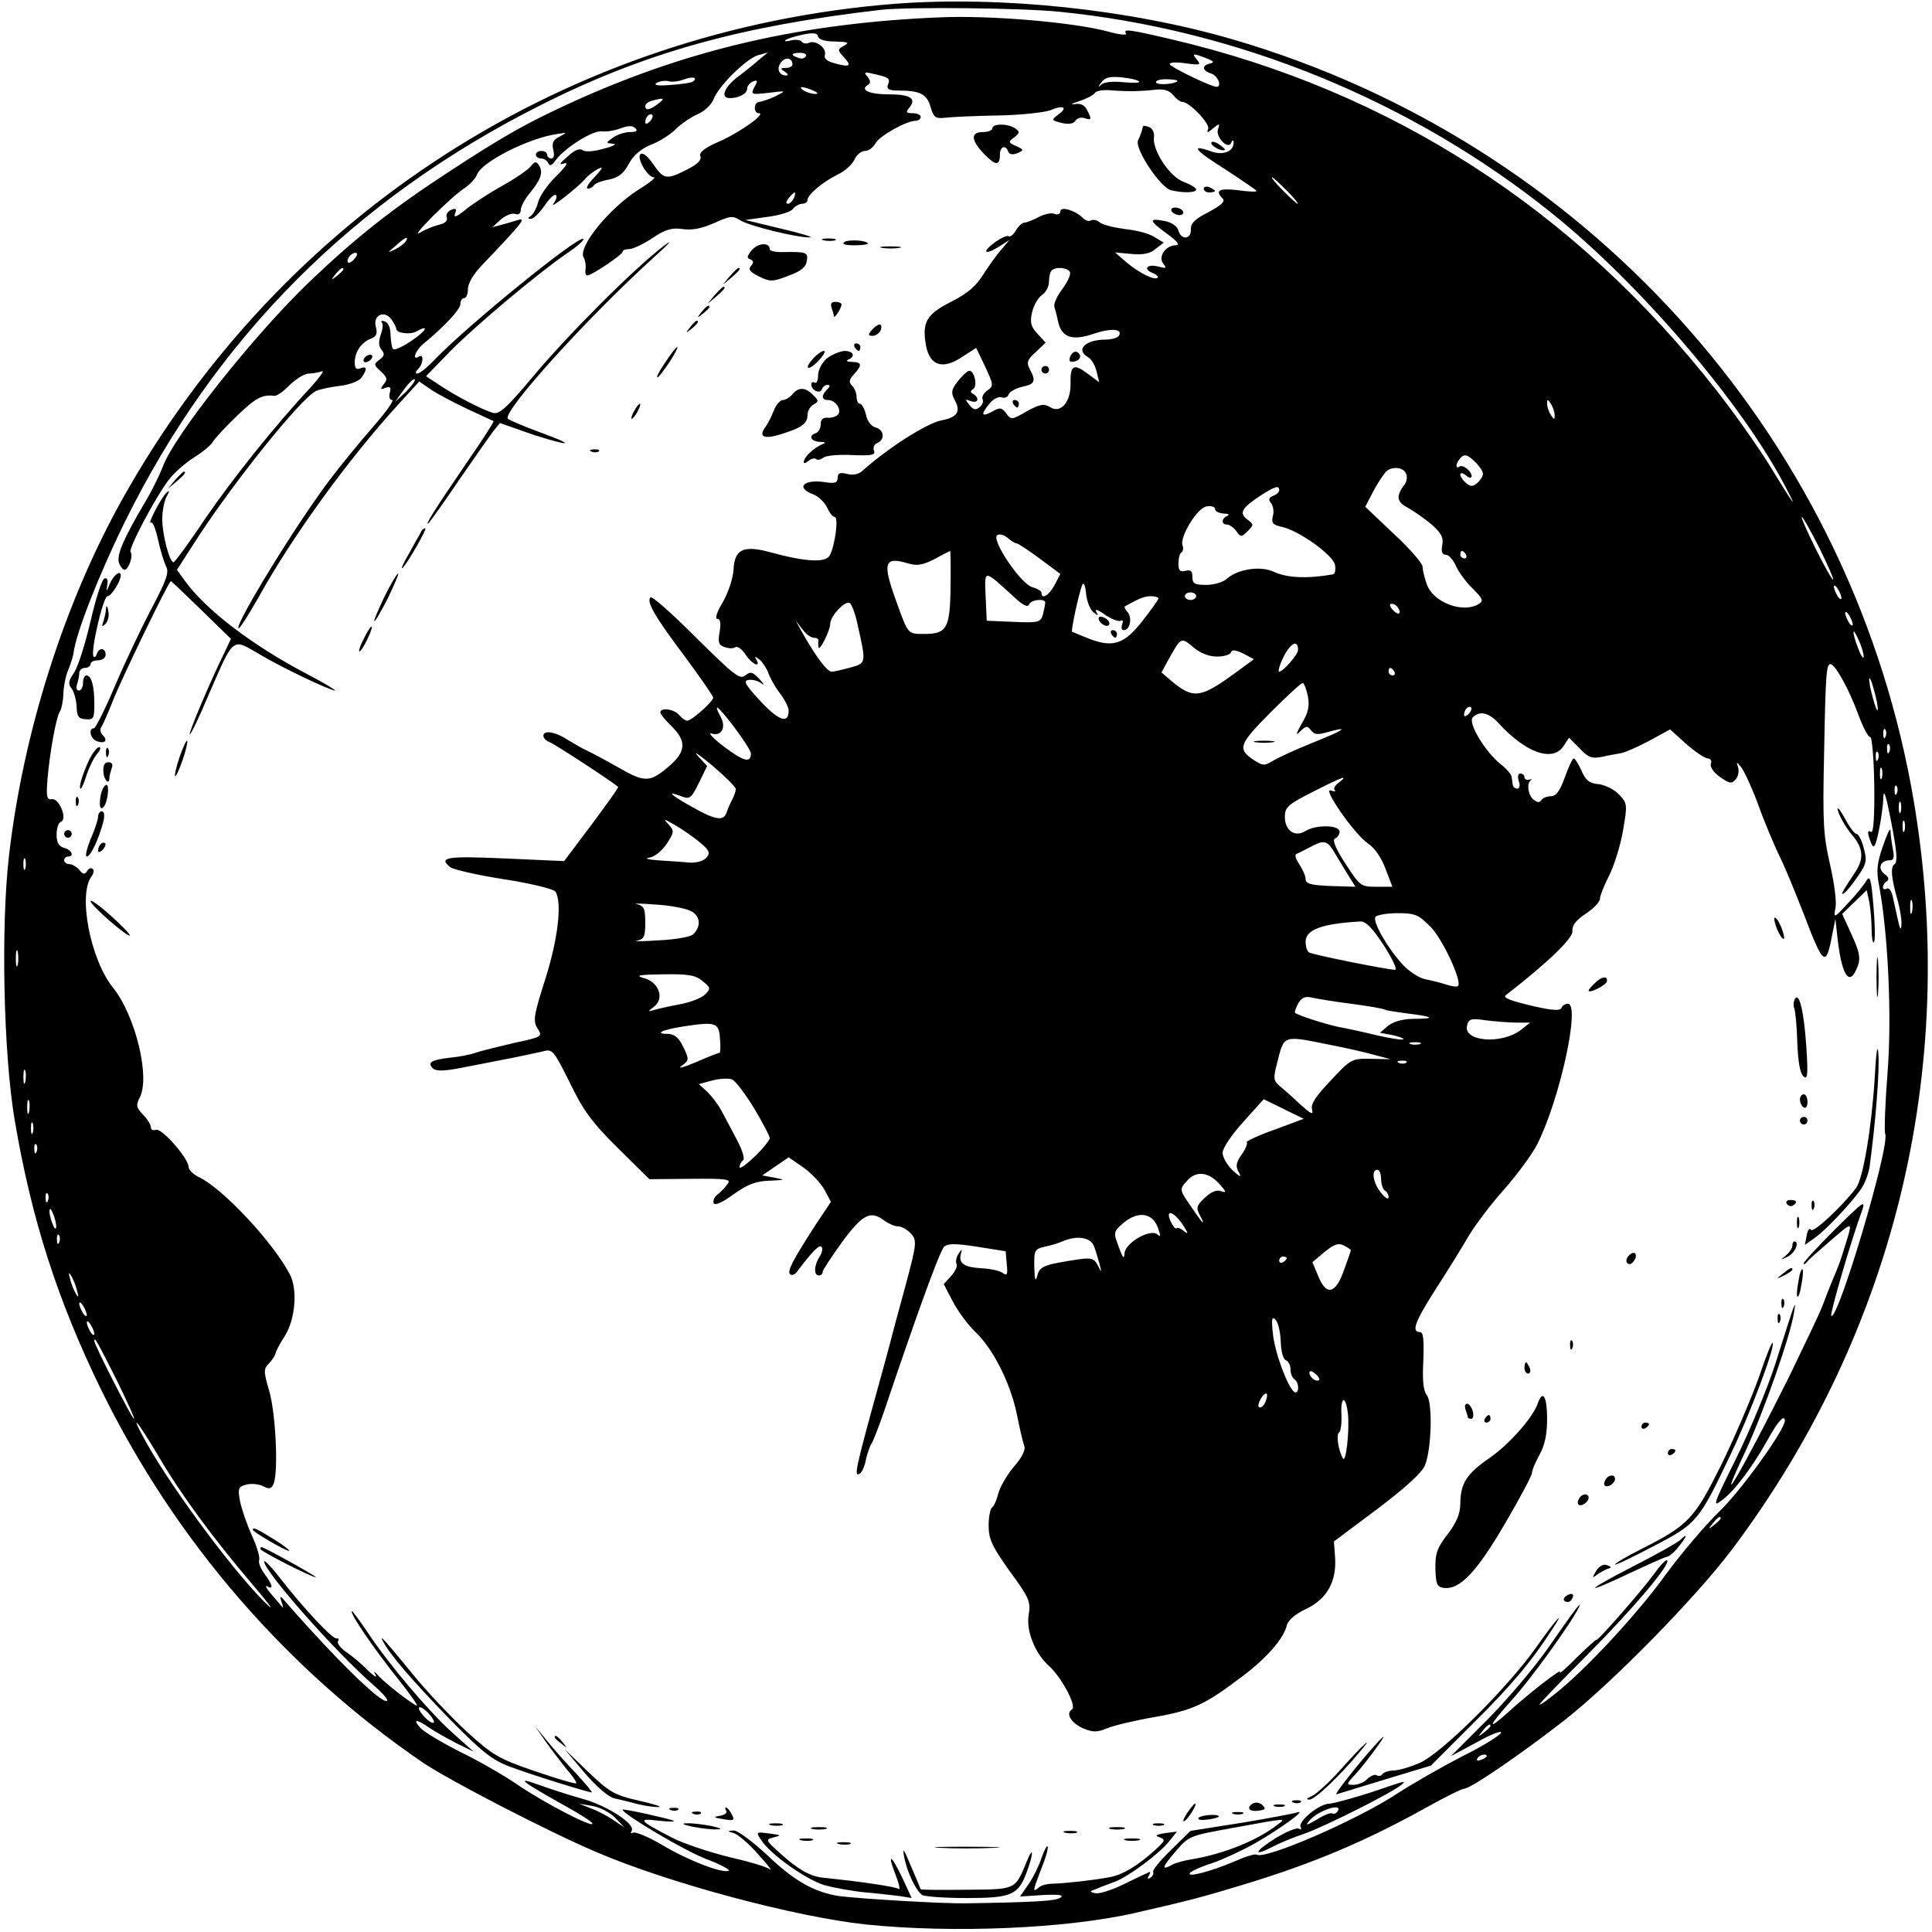 <?xml version="1.0" standalone="no"?>
<!DOCTYPE svg PUBLIC "-//W3C//DTD SVG 20010904//EN"
 "http://www.w3.org/TR/2001/REC-SVG-20010904/DTD/svg10.dtd">
<svg version="1.0" xmlns="http://www.w3.org/2000/svg"
 width="512pt" height="512pt" viewBox="0 0 512 512"
 preserveAspectRatio="xMidYMid meet">
<g transform="translate(0,512) scale(0.1,-0.1)"
fill="#000000" stroke="none">
<path d="M2372 5110 c-865 -68 -1625 -555 -2049 -1315 -153 -275 -261 -614
-299 -941 -22 -189 -15 -526 15 -703 45 -265 114 -478 230 -716 196 -399 491
-740 853 -987 72 -48 331 -182 458 -236 193 -83 528 -172 714 -192 233 -24
534 -11 716 31 144 33 171 40 290 76 183 56 318 113 482 204 48 27 93 49 99
49 16 0 151 92 266 182 127 100 345 322 444 453 438 584 606 1301 474 2020
-174 942 -870 1709 -1796 1980 -277 81 -617 116 -897 95z m434 -21 c474 -47
938 -237 1309 -536 231 -186 499 -499 614 -718 38 -72 29 -60 -44 59 -31 49
-91 134 -135 190 -375 480 -864 795 -1442 931 -119 28 -132 29 -124 16 4 -5
-18 -3 -46 5 -92 25 -314 44 -448 38 -359 -15 -656 -82 -961 -219 -128 -58
-186 -90 -339 -190 -150 -98 -244 -172 -367 -289 -147 -140 -364 -413 -392
-494 -8 -20 -28 -62 -46 -92 -57 -96 -76 -140 -70 -161 4 -10 10 -19 15 -19
11 0 24 39 16 47 -7 7 65 144 101 191 13 18 43 44 66 59 23 14 46 33 51 42 5
9 34 40 64 69 50 48 67 57 99 53 6 -1 25 12 41 29 17 16 39 30 50 30 11 0 27
3 35 6 8 3 -6 -16 -30 -43 -93 -99 -207 -242 -281 -350 -41 -62 -79 -113 -82
-113 -11 0 -30 74 -30 114 0 21 5 47 11 59 9 16 9 19 0 11 -14 -13 -52 -86
-41 -79 5 3 13 -18 19 -46 6 -28 16 -59 21 -70 9 -15 1 -37 -38 -111 -27 -51
-71 -144 -97 -205 -26 -62 -52 -113 -56 -113 -16 0 -9 -28 7 -34 22 -8 31 1
16 16 -6 6 -8 16 -3 22 4 6 18 38 31 71 23 58 147 315 153 315 1 0 38 -35 81
-77 l78 -76 -17 -36 c-37 -75 -96 -214 -92 -217 2 -2 25 45 50 105 68 156 61
150 135 107 60 -36 187 -96 200 -96 4 0 -29 20 -73 43 -147 77 -270 171 -326
249 l-20 28 56 87 c99 151 269 363 311 386 9 5 37 11 62 14 27 3 51 12 59 21
17 23 16 33 -2 26 -11 -5 -15 1 -15 17 1 28 18 52 44 62 13 5 17 13 12 31 -8
31 22 45 41 20 7 -10 13 -21 13 -25 0 -12 37 -17 54 -7 36 20 25 0 -15 -26
-22 -15 -44 -25 -47 -21 -4 3 -6 20 -7 37 0 19 -6 33 -15 36 -8 3 -12 1 -8 -3
4 -4 2 -18 -3 -32 -6 -18 -6 -30 2 -40 9 -11 8 -16 -5 -26 -16 -12 -16 -14 3
-31 17 -16 19 -22 8 -34 -10 -13 -9 -15 4 -10 13 5 16 2 12 -13 -3 -11 0 -19
6 -19 7 0 -17 -33 -51 -72 -35 -40 -84 -100 -109 -133 -88 -114 -257 -390
-247 -400 2 -3 26 34 52 80 90 163 241 371 375 517 l52 57 32 -22 c18 -12 62
-35 98 -52 35 -16 65 -30 67 -31 2 -1 -30 -51 -71 -110 -83 -121 -116 -174
-100 -159 5 6 42 57 81 115 40 58 80 115 89 127 l18 22 65 -23 c36 -13 81 -26
100 -30 19 -3 -3 8 -50 25 -47 17 -89 35 -94 39 -17 17 212 270 389 430 39 35
50 48 25 29 -77 -58 -253 -234 -345 -344 -73 -87 -92 -104 -109 -99 -30 9 -95
43 -139 72 l-38 25 63 65 c69 70 235 209 311 261 27 18 46 35 43 38 -11 11
-307 -229 -395 -321 -19 -20 -39 -36 -45 -36 -6 0 -5 5 2 12 14 14 16 42 2 33
-19 -12 -10 15 11 33 56 46 99 92 99 106 0 9 5 16 10 16 6 0 10 11 10 24 0 15
15 40 37 63 107 112 119 127 96 120 -13 -4 -33 -10 -45 -13 l-23 -6 23 21 c13
11 30 17 37 14 9 -3 15 1 15 10 0 9 10 28 23 44 30 36 37 56 26 74 -8 12 -11
12 -22 -1 -6 -9 -41 -33 -77 -53 -36 -20 -80 -49 -98 -64 -22 -18 -31 -21 -26
-9 5 12 2 15 -10 10 -10 -4 -15 -13 -12 -20 3 -9 -4 -16 -22 -20 -15 -4 -37
-13 -50 -21 -13 -8 3 12 35 44 32 32 70 66 85 75 14 10 29 26 32 35 11 33 136
97 213 108 26 4 27 4 6 -7 -17 -8 -21 -17 -17 -34 4 -15 2 -24 -5 -24 -6 0
-11 5 -11 10 0 6 -7 10 -15 10 -8 0 -15 -4 -15 -10 0 -5 6 -10 14 -10 8 0 16
-6 19 -12 3 -9 10 -7 20 8 25 33 98 79 122 76 11 -2 34 2 50 8 19 7 31 8 39 0
7 -7 2 -10 -15 -10 -14 0 -34 -7 -45 -15 -19 -14 -19 -14 1 -16 11 0 0 -7 -25
-13 -27 -8 -50 -9 -56 -4 -8 6 -22 0 -40 -17 -22 -19 -24 -23 -9 -18 13 4 5
-8 -21 -34 -23 -22 -44 -53 -48 -69 -4 -16 -13 -32 -19 -36 -9 -6 -9 -8 0 -8
7 0 23 16 36 35 13 19 27 32 30 28 4 -3 1 -13 -6 -22 -15 -20 65 43 83 64 7 9
23 21 34 27 16 8 14 3 -8 -21 -17 -17 -25 -31 -18 -31 6 0 13 4 16 9 3 5 21
12 39 15 25 5 39 15 53 41 12 23 32 40 58 51 22 8 52 27 66 41 14 14 40 32 58
40 19 8 37 25 43 40 13 35 88 109 119 117 l25 7 -22 -18 c-11 -10 -37 -31 -57
-46 -37 -28 -48 -57 -22 -57 25 0 46 12 46 25 0 7 7 15 15 19 13 5 14 2 4 -15
-10 -20 -8 -20 38 -15 48 6 48 6 18 -9 -16 -8 -36 -14 -42 -15 -16 0 -17 -30
-2 -30 21 0 -50 -51 -105 -75 -39 -17 -54 -29 -50 -39 4 -10 -8 -22 -35 -35
-54 -28 -62 -27 -90 14 -15 22 -28 32 -34 26 -10 -10 19 -61 36 -61 6 0 -12
-15 -40 -32 -80 -51 -163 -154 -146 -181 4 -6 6 -20 5 -29 -2 -10 0 -18 4 -18
12 0 94 55 94 63 0 4 8 7 18 7 9 0 37 13 61 29 34 23 51 28 80 24 26 -4 52 2
84 16 42 19 49 20 69 7 24 -15 154 -47 185 -45 10 0 -25 11 -77 23 l-95 23 57
8 c32 4 63 13 69 21 6 8 18 14 25 14 8 0 14 5 14 10 0 14 40 48 81 68 19 9 38
27 44 40 5 12 18 22 27 22 10 0 22 9 28 20 11 20 82 60 107 60 7 0 13 5 13 10
0 6 -10 10 -21 10 -18 0 -19 3 -9 15 20 24 2 35 -55 35 -52 0 -77 12 -55 25 8
5 7 11 -1 22 -11 12 -8 13 17 7 40 -9 44 -12 37 -29 -4 -11 3 -15 28 -15 57 0
75 -9 85 -43 8 -28 13 -32 39 -29 17 2 80 5 140 6 61 1 123 8 139 14 35 15 47
7 20 -12 -18 -14 -18 -15 10 -22 19 -4 31 -2 36 6 4 7 15 10 24 7 19 -7 20 -3
6 23 -6 12 -18 17 -32 14 -13 -2 -7 2 12 8 19 6 38 16 42 22 3 5 20 8 37 7 51
-4 84 -3 120 1 25 3 39 -1 50 -14 8 -10 19 -18 24 -18 19 0 73 -57 69 -71 -5
-12 -2 -12 13 1 17 14 18 13 13 -2 -8 -20 27 -57 35 -36 3 7 6 8 6 2 2 -25
-27 -37 -60 -25 -57 20 -43 3 40 -49 44 -29 81 -54 81 -56 0 -3 -22 -2 -50 2
-49 6 -61 -1 -40 -22 8 -8 -4 -18 -37 -36 -36 -18 -48 -30 -47 -46 1 -27 -26
-29 -33 -3 -3 11 -17 21 -35 25 -45 9 -44 2 4 -33 29 -21 36 -31 24 -31 -27 0
-48 -31 -33 -49 10 -12 7 -13 -15 -7 -30 7 -39 -8 -12 -18 9 -4 15 -9 12 -12
-8 -8 -50 13 -83 41 l-30 26 43 -4 c31 -3 50 1 64 13 l22 17 -25 15 c-13 9
-48 18 -78 21 -29 4 -59 11 -67 18 -7 6 -17 8 -23 5 -5 -4 -16 0 -23 8 -20 19
-58 30 -58 16 0 -7 -7 -10 -15 -7 -8 4 -27 0 -42 -8 -15 -8 -33 -15 -38 -15
-6 0 -16 -9 -23 -21 -7 -12 -16 -18 -19 -15 -3 3 -19 -4 -35 -15 -37 -27 -30
-37 9 -13 l28 18 -21 -25 c-12 -13 -33 -43 -48 -66 -19 -31 -42 -51 -86 -73
-65 -33 -77 -54 -66 -116 10 -53 44 -64 94 -31 l39 25 24 -50 c22 -48 23 -51
5 -63 -10 -8 -15 -18 -12 -23 3 -5 0 -15 -8 -21 -10 -9 -17 -7 -27 6 -12 15
-12 16 4 10 19 -7 24 8 6 19 -8 4 -8 8 0 13 13 8 2 53 -12 48 -6 -2 -19 -15
-30 -29 -16 -21 -17 -29 -7 -48 17 -31 7 -46 -35 -54 -40 -8 -143 -74 -211
-135 -9 -8 -24 -11 -39 -7 -19 5 -25 2 -25 -10 0 -13 -7 -16 -32 -12 -58 9
-81 -14 -33 -32 14 -5 30 -21 37 -35 6 -14 15 -25 20 -25 11 0 1 -75 -13 -102
-11 -20 -64 -17 -156 8 -72 20 -96 9 -99 -44 -1 -24 -14 -62 -28 -87 -16 -26
-22 -45 -15 -45 8 0 10 -12 6 -35 -5 -28 -2 -35 14 -40 10 -4 23 -4 28 0 6 3
18 -6 27 -20 16 -25 42 -37 28 -12 -6 8 -3 8 9 -1 9 -8 19 -24 23 -35 4 -12
17 -36 30 -53 13 -17 24 -38 24 -47 0 -36 -25 -28 -74 24 -40 43 -47 55 -33
57 10 2 26 -2 35 -9 9 -7 7 -2 -5 11 -19 20 -24 21 -38 10 -14 -12 -30 1 -130
100 -63 63 -117 111 -121 107 -12 -11 12 -52 91 -157 41 -56 75 -104 75 -109
0 -10 -57 -61 -69 -61 -5 0 -14 7 -21 15 -13 16 -50 21 -50 7 0 -5 14 -21 30
-37 39 -38 38 -66 -4 -103 -53 -46 -66 -47 -137 -6 -35 20 -73 40 -84 45 -11
5 -33 18 -50 28 -33 22 -65 27 -65 11 0 -6 8 -14 17 -17 13 -5 156 -98 181
-118 2 -2 -30 -46 -70 -100 l-73 -97 -157 7 c-155 7 -177 3 -145 -23 7 -6 71
-21 142 -32 71 -11 133 -26 137 -33 18 -28 7 -125 -27 -232 -31 -97 -33 -112
-20 -131 13 -21 12 -22 -63 -38 -42 -10 -88 -21 -102 -26 -14 -5 -44 -11 -68
-13 -50 -6 -60 -13 -45 -28 8 -8 29 -8 75 1 35 7 92 18 128 25 36 7 76 16 90
19 24 7 28 1 70 -83 35 -73 59 -106 127 -173 l84 -83 109 1 c99 1 109 -1 97
-15 -6 -9 -18 -21 -26 -27 -8 -6 -12 -16 -10 -22 3 -8 23 1 53 23 38 27 60 35
95 36 42 2 43 2 14 8 l-33 6 35 24 35 24 39 -27 c21 -15 46 -41 56 -59 l17
-32 -40 -60 c-60 -93 -77 -124 -68 -132 4 -4 13 -1 19 8 40 53 58 71 64 65 4
-4 2 -16 -5 -26 -15 -24 -16 -50 -2 -50 6 0 10 4 10 9 0 5 24 41 52 80 55 74
75 84 112 56 11 -8 27 -15 36 -15 9 0 25 -9 34 -19 16 -18 16 -25 -14 -137
-18 -66 -36 -132 -40 -149 -4 -16 -18 -66 -30 -110 -64 -232 -68 -251 -51
-240 5 3 13 20 16 38 4 17 11 37 15 42 4 6 19 44 33 85 93 276 148 425 159
436 10 9 30 9 88 0 l75 -12 3 -34 c3 -27 1 -32 -10 -24 -7 6 -33 12 -58 13
-47 3 -61 14 -53 40 3 12 2 12 -7 -2 -6 -9 -8 -22 -5 -27 3 -5 -3 -19 -14 -31
l-20 -22 24 -46 c13 -25 40 -62 60 -81 48 -46 93 -136 110 -219 7 -36 16 -73
19 -82 5 -10 -5 -31 -28 -57 -19 -23 -37 -55 -41 -72 -4 -16 -11 -32 -16 -35
-5 -4 -9 -25 -9 -48 0 -36 9 -55 56 -121 52 -71 56 -81 50 -116 -7 -42 17
-102 54 -135 33 -30 74 -106 61 -115 -18 -11 -2 -37 31 -51 25 -10 36 -10 62
1 17 7 75 21 128 30 101 18 132 33 231 108 64 48 109 100 117 134 4 15 23 31
53 45 54 26 80 73 75 138 l-3 40 115 86 c73 55 118 96 126 115 18 43 21 168 5
187 -9 11 -12 40 -9 92 2 55 0 75 -9 75 -23 0 -14 26 40 111 30 46 69 109 87
140 18 31 62 89 97 128 35 40 74 93 87 119 60 119 115 372 81 372 -7 0 -15 -5
-17 -11 -3 -8 -23 -7 -72 4 -64 15 -85 23 -75 30 111 86 178 151 176 169 -1
16 9 29 36 47 20 13 37 31 37 39 0 8 11 35 24 61 13 25 30 79 37 119 12 70 12
73 -11 97 -12 13 -37 25 -54 27 -24 2 -34 10 -45 36 -8 17 -17 32 -20 32 -4 0
-14 -22 -24 -50 -13 -36 -23 -50 -37 -50 -10 0 -22 -5 -25 -10 -5 -8 -11 -7
-21 1 -15 12 -19 45 -6 52 4 2 1 2 -5 1 -7 -2 -13 1 -13 6 0 6 -5 10 -11 10
-6 0 -8 -9 -4 -20 4 -11 2 -20 -4 -20 -6 0 -12 5 -12 10 -1 6 -2 15 -3 21 0 6
-13 21 -28 33 -42 33 -89 111 -75 125 18 18 42 13 68 -15 72 -79 143 -104 172
-62 l15 23 28 -28 c22 -24 32 -28 58 -23 17 4 40 8 52 10 11 2 45 17 75 33
l55 30 43 -39 c24 -21 50 -38 57 -38 7 0 11 -6 8 -14 -3 -8 7 -23 24 -35 26
-18 31 -19 42 -6 7 8 9 23 6 32 -5 15 -4 15 9 -1 8 -11 29 -56 45 -100 16 -45
41 -103 54 -131 14 -27 43 -98 66 -157 53 -139 59 -143 76 -53 l8 40 6 -55
c12 -101 33 -127 54 -68 7 19 3 38 -17 81 l-25 55 33 32 32 31 7 -32 c3 -17 6
-50 6 -72 0 -22 3 -38 6 -34 4 3 3 46 -1 94 -6 72 -9 85 -19 69 -6 -11 -28
-38 -49 -60 -37 -40 -38 -40 -33 -13 4 15 -3 67 -14 115 -18 78 -20 111 -16
293 4 215 6 239 17 239 12 0 49 -66 73 -132 13 -35 27 -62 32 -61 5 1 10 -57
11 -128 1 -79 -2 -127 -8 -124 -11 7 -11 -2 0 -30 7 -16 11 -9 20 33 6 29 12
70 12 90 1 24 8 1 21 -67 15 -77 17 -105 9 -111 -12 -7 -9 -37 9 -100 5 -19
10 -46 9 -60 -1 -18 -4 -13 -10 15 -5 22 -11 50 -14 63 -3 13 -10 20 -15 17
-6 -3 -10 -2 -10 4 0 5 5 13 11 16 6 5 4 11 -7 19 -19 14 -11 36 13 36 12 0
14 7 9 31 -3 17 -6 39 -6 48 -1 9 -9 -10 -20 -41 -16 -46 -18 -66 -10 -106 24
-129 34 -351 22 -497 -6 -79 -9 -151 -6 -160 13 -32 -126 -498 -143 -482 -4 5
52 198 81 277 11 32 5 27 -71 -48 -46 -46 -83 -86 -83 -90 0 -4 4 -2 8 3 4 6
33 31 64 58 63 53 60 58 29 -42 -5 -16 -16 -44 -24 -62 -8 -19 -20 -50 -27
-69 -7 -19 -47 -102 -87 -185 -126 -253 -207 -391 -117 -200 47 101 118 302
128 365 7 42 5 37 -49 -134 -21 -65 -68 -178 -104 -251 -60 -121 -64 -131 -38
-111 33 24 82 89 123 163 25 46 44 66 44 48 0 -24 -115 -184 -173 -240 -40
-39 -105 -116 -145 -171 -73 -101 -211 -250 -290 -312 -23 -19 -42 -32 -42
-29 0 3 58 63 128 133 122 123 220 239 210 249 -3 3 -19 -14 -36 -38 -33 -45
-152 -181 -152 -173 0 2 -23 -19 -52 -47 -28 -29 -48 -46 -44 -38 9 14 -86
-59 -141 -110 -54 -48 -48 -33 11 33 50 54 159 205 180 248 11 23 -11 -6 -84
-111 -36 -51 -108 -136 -160 -188 l-95 -95 69 37 c37 21 66 32 64 25 -3 -7
-49 -36 -104 -63 -54 -28 -131 -72 -171 -98 -106 -70 -350 -176 -373 -162 -4
3 -32 -6 -61 -19 -61 -26 -130 -44 -114 -28 6 5 32 17 59 25 26 9 76 32 110
51 65 37 142 92 114 83 -9 -3 -77 -16 -150 -28 l-133 -21 -52 -51 c-29 -28
-50 -54 -47 -58 2 -4 -1 -11 -7 -15 -8 -5 -9 -3 -4 6 4 7 4 11 -1 8 -5 -2 -35
-16 -67 -32 -31 -15 -65 -26 -75 -23 -15 3 -15 5 3 11 11 5 33 13 49 19 36 13
119 75 145 108 l20 25 -32 -4 c-24 -4 -27 -7 -14 -11 16 -6 15 -9 -10 -32 -47
-43 -88 -68 -124 -74 -42 -8 -116 -16 -149 -17 -14 0 -31 -4 -37 -10 -17 -14
-17 -12 7 51 12 29 19 55 16 58 -2 2 -9 -11 -16 -31 -6 -19 -21 -50 -34 -69
l-23 -33 61 4 c44 2 57 0 46 -7 -13 -9 -66 -12 -250 -15 -65 -1 -278 12 -335
19 -66 10 -119 39 -192 109 -39 36 -79 66 -89 65 -17 -1 -17 -2 1 -7 11 -4 41
-29 65 -57 25 -27 38 -45 30 -39 -8 7 -57 21 -109 33 -52 13 -119 35 -150 51
-89 46 -93 52 -36 45 28 -3 46 -3 40 0 -15 6 -135 33 -135 29 0 -11 161 -107
220 -130 40 -15 67 -30 61 -32 -19 -6 -104 26 -175 68 -37 22 -73 37 -79 33
-5 -3 -7 -1 -3 5 11 18 -66 68 -134 86 -36 10 -87 27 -115 37 -61 22 -41 7 64
-52 44 -24 81 -47 81 -52 0 -11 -128 55 -201 105 -35 24 -103 63 -151 86 -47
24 -94 52 -104 63 -22 24 -10 24 24 0 15 -10 47 -28 72 -41 l45 -22 -57 51
c-65 59 -168 181 -223 264 -21 31 -40 57 -42 57 -10 0 58 -100 124 -182 30
-38 51 -68 48 -68 -8 0 -86 60 -103 80 -12 13 -13 13 -6 0 4 -8 -6 -1 -23 15
-16 17 -42 38 -57 48 -14 10 -24 23 -20 28 3 5 1 8 -4 7 -10 -3 -86 78 -150
160 -23 30 -42 49 -42 44 0 -26 189 -240 288 -326 24 -21 41 -40 38 -43 -12
-12 -136 109 -278 272 -6 6 -6 2 -2 -10 4 -11 5 -18 3 -15 -2 3 -15 18 -29 34
-14 16 -19 26 -12 22 18 -10 14 5 -7 33 -10 14 -17 30 -14 37 2 7 -6 36 -20
66 -13 29 -27 70 -31 90 -6 34 -5 38 18 44 13 3 33 1 44 -5 16 -8 21 -7 27 7
13 30 6 183 -11 244 -16 54 -16 60 0 76 9 10 16 22 16 25 0 4 11 25 25 47 28
44 34 124 13 163 -45 86 -180 230 -242 258 -14 7 -26 19 -26 26 0 23 -72 105
-87 99 -7 -3 -13 0 -13 6 0 7 -9 22 -21 34 -18 19 -19 25 -9 45 29 53 -11 217
-70 291 -61 75 -94 249 -57 296 5 7 7 16 3 19 -4 4 -11 2 -15 -5 -6 -10 -11
-10 -21 3 -7 8 -19 15 -26 15 -8 0 -14 5 -14 10 0 6 5 10 10 10 18 0 10 18
-10 23 -14 4 -20 14 -20 35 0 17 5 32 11 34 19 6 -4 64 -24 60 -13 -2 -15 7
-11 55 6 69 23 164 33 178 4 6 8 26 9 45 0 19 6 49 13 65 7 17 13 37 14 45 6
51 67 207 135 345 241 490 608 858 1104 1107 276 139 529 209 901 252 73 8
371 5 471 -5z m-593 -79 c35 -1 39 -3 24 -11 -18 -10 -18 -12 -1 -30 22 -24
17 -28 -23 -17 -21 5 -30 13 -27 22 6 17 -22 40 -41 33 -8 -4 -17 -2 -20 2 -3
5 -15 7 -28 4 -12 -3 -19 -3 -16 0 3 4 23 10 45 15 29 6 40 5 42 -5 2 -8 19
-13 45 -13z m-78 -40 c-3 -5 -12 -7 -20 -3 -21 7 -19 13 6 13 11 0 18 -4 14
-10z m1073 -18 c-24 -5 -23 -19 2 -27 18 -6 29 -35 14 -35 -15 0 -124 53 -124
60 0 5 19 6 43 2 38 -5 41 -4 28 11 -12 15 -10 16 20 5 24 -9 29 -13 17 -16z
m-1108 -3 c0 -5 -8 -9 -17 -9 -15 0 -16 -2 -3 -10 9 -6 10 -10 3 -10 -19 0
-26 19 -13 35 12 15 30 12 30 -6z m-262 -44 c-3 -4 -30 -8 -59 -10 -35 -3 -48
-1 -39 5 8 5 22 7 31 5 9 -3 27 -1 40 4 24 9 38 6 27 -4z m1181 -1 c3 -4 -15
-4 -41 -2 -27 3 -52 1 -59 -6 -10 -9 -10 -7 0 6 9 13 23 16 53 13 22 -2 43 -7
47 -11z m101 2 c0 -8 -51 -13 -56 -5 -3 5 9 9 25 9 17 0 31 -2 31 -4z m-965
-26 c13 -6 15 -9 5 -9 -8 0 -22 4 -30 9 -18 12 -2 12 25 0z m-411 -35 c-22
-17 -34 -19 -34 -6 0 5 8 12 18 14 32 9 36 7 16 -8z m-22 -47 c-7 -7 -12 -8
-12 -2 0 14 12 26 19 19 2 -3 -1 -11 -7 -17z m1688 -183 c19 -19 32 -35 29
-35 -3 0 -20 16 -39 35 -19 19 -32 35 -29 35 3 0 20 -16 39 -35z m-1306 -20
c-4 -8 -11 -15 -16 -15 -6 0 -5 6 2 15 7 8 14 15 16 15 2 0 1 -7 -2 -15z
m-1029 -115 c-3 -5 -16 -15 -28 -21 -21 -10 -21 -9 2 10 25 23 36 27 26 11z
m-135 -45 c-7 -9 -15 -13 -17 -11 -7 7 7 26 19 26 6 0 6 -6 -2 -15z m-30 -29
c0 -2 -8 -10 -17 -17 -16 -13 -17 -12 -4 4 13 16 21 21 21 13z m1925 -6 c4 -6
-5 -26 -19 -45 -14 -18 -24 -40 -22 -47 2 -7 7 -25 10 -40 9 -42 37 -52 93
-33 47 16 80 14 68 -5 -3 -5 -19 -10 -35 -10 -54 0 -81 -27 -46 -47 8 -4 18
-21 22 -37 l7 -29 -31 23 c-37 28 -46 22 -45 -27 1 -48 -26 -80 -54 -62 -17
10 -27 8 -62 -11 -39 -23 -42 -23 -54 -6 -12 16 -17 17 -36 6 -30 -16 -33 -10
-10 19 10 13 25 21 33 18 8 -3 17 0 19 8 3 7 19 16 36 20 34 7 37 15 20 47 -9
17 -7 25 16 45 l26 25 -21 23 c-18 19 -21 30 -15 57 4 18 16 39 26 46 11 7 19
23 19 36 0 12 3 26 7 29 10 11 41 8 48 -3z m-1759 -318 l-29 -27 23 32 c13 18
26 30 29 28 3 -3 -8 -18 -23 -33z m3044 -62 c0 -13 -1 -13 -10 0 -5 8 -10 22
-10 30 0 13 1 13 10 0 5 -8 10 -22 10 -30z m-190 -156 c0 -6 -7 -17 -15 -24
-12 -10 -18 -10 -30 0 -8 7 -15 17 -15 22 0 6 7 5 15 -2 8 -7 15 -8 15 -2 0
14 -25 33 -33 25 -4 -3 -7 -2 -7 3 0 6 5 15 12 22 9 9 17 7 35 -10 13 -12 23
-27 23 -34z m-204 1 c4 -8 2 -21 -3 -28 -24 -31 -22 -47 7 -62 16 -9 45 -29
64 -45 26 -23 32 -35 28 -55 -3 -17 0 -25 9 -25 8 0 20 -13 27 -29 7 -16 27
-44 45 -61 26 -26 29 -32 17 -40 -42 -27 -122 3 -139 52 -6 17 -11 38 -11 46
0 9 -34 48 -76 87 l-76 72 23 44 c13 24 29 47 34 51 17 13 45 9 51 -7z m-336
-44 c0 -5 -7 -12 -16 -15 -12 -5 -13 -10 -6 -19 6 -7 9 -23 5 -35 -4 -18 0
-23 23 -28 45 -9 139 -76 142 -102 2 -12 0 -23 -5 -24 -67 -12 -122 -10 -158
7 -35 16 -95 7 -124 -19 -10 -9 -34 -16 -54 -16 -31 0 -37 3 -37 21 0 16 -5
20 -19 16 -14 -3 -18 1 -18 19 0 14 3 27 8 30 4 2 6 11 3 18 -9 22 39 101 64
104 12 2 22 -1 22 -7 0 -6 10 -11 23 -12 12 0 16 -3 10 -6 -16 -6 -17 -23 -2
-23 7 0 18 -8 25 -17 12 -17 14 -17 30 -1 17 17 17 18 0 31 -23 17 -16 30 32
62 40 26 52 30 52 16z m1431 -152 c22 -45 39 -83 37 -85 -2 -2 -23 35 -46 81
-23 47 -40 85 -37 85 3 0 23 -36 46 -81z m-2127 11 c4 0 31 -18 61 -40 l55
-41 -15 -29 c-15 -28 -35 -40 -35 -21 0 5 -11 11 -24 15 -30 7 -111 127 -93
138 6 4 19 0 28 -8 8 -7 19 -14 23 -14z m-175 -115 c-1 -110 -10 -125 -69
-125 -45 0 -43 -2 -75 87 -37 102 -32 119 31 100 24 -7 38 -5 70 11 21 12 40
21 42 22 1 0 2 -43 1 -95z m1366 85 c3 -5 1 -10 -4 -10 -6 0 -11 5 -11 10 0 6
2 10 4 10 3 0 8 -4 11 -10z m-1201 -109 c25 -24 40 -32 43 -23 5 13 43 17 43
5 0 -5 -3 -18 -6 -31 -6 -21 -11 -23 -78 -20 l-71 3 -3 64 c-3 73 -6 73 72 2z
m213 -43 c14 -11 15 -11 8 1 -5 8 6 5 23 -8 18 -12 36 -19 42 -16 6 3 7 -1 4
-9 -3 -9 -2 -16 4 -16 16 0 23 31 11 47 -7 7 -10 14 -8 16 37 21 52 27 69 27
11 0 20 -3 20 -6 0 -3 -19 -30 -42 -59 -48 -62 -78 -72 -141 -48 -23 9 -44 18
-46 19 -3 3 17 98 27 124 4 8 8 -1 10 -22 2 -20 10 -42 19 -50z m1983 37 c0
-5 -5 -3 -10 5 -5 8 -10 20 -10 25 0 6 5 3 10 -5 5 -8 10 -19 10 -25z m-1710
5 c0 -5 -7 -10 -15 -10 -8 0 -15 5 -15 10 0 6 7 10 15 10 8 0 15 -4 15 -10z
m-898 -72 c24 -107 24 -105 -18 -117 -22 -6 -44 -11 -50 -11 -13 0 -46 46 -82
111 l-13 24 17 -22 c9 -13 23 -23 30 -23 8 0 13 -3 13 -7 -1 -5 -1 -12 0 -18
2 -14 31 44 31 61 0 22 42 66 53 55 5 -5 14 -29 19 -53z m1433 41 c11 -17 -1
-21 -15 -4 -8 9 -8 15 -2 15 6 0 14 -5 17 -11z m1205 -44 c0 -5 -5 -3 -10 5
-5 8 -10 20 -10 25 0 6 5 3 10 -5 5 -8 10 -19 10 -25z m29 -85 c0 -8 -7 1 -14
20 -18 46 -17 64 0 25 8 -16 14 -37 14 -45z m-1714 0 c18 0 35 5 37 11 3 8 12
7 33 -3 l28 -15 -49 -36 c-92 -67 -111 -70 -168 -23 l-28 24 18 33 c34 61 34
61 66 34 19 -16 42 -25 63 -25z m215 18 c0 -13 -40 -58 -50 -58 -4 0 1 18 12
40 18 36 38 46 38 18z m255 -58 c3 -5 1 -10 -4 -10 -6 0 -11 5 -11 10 0 6 2
10 4 10 3 0 8 -4 11 -10z m1279 -80 c4 -24 3 -29 -3 -15 -4 11 -11 36 -15 55
-4 24 -3 29 3 15 4 -11 11 -36 15 -55z m-1508 15 c5 -26 1 -44 -16 -72 -16
-29 -17 -34 -4 -21 15 15 19 15 28 3 9 -12 18 -13 45 -5 61 17 43 5 -42 -29
-45 -18 -92 -40 -105 -48 -21 -13 -26 -12 -48 2 -46 30 -41 42 42 126 43 43
82 79 86 79 4 0 10 -16 14 -35z m-1476 -152 c0 -26 -19 -21 -71 18 -30 23 -44
38 -33 35 26 -8 39 16 24 44 -22 41 -8 30 35 -26 24 -32 45 -64 45 -71z m1902
105 c-7 -7 -12 -8 -12 -2 0 6 3 14 7 17 3 4 9 5 12 2 2 -3 -1 -11 -7 -17z
m1105 -60 c-3 -8 -6 -5 -6 6 -1 11 2 17 5 13 3 -3 4 -12 1 -19z m10 -40 c-3
-8 -6 -5 -6 6 -1 11 2 17 5 13 3 -3 4 -12 1 -19z m-3057 -99 c0 -5 -4 -17 -9
-27 -5 -9 -12 -25 -15 -34 -8 -25 -29 -22 -91 13 -59 33 -70 44 -30 29 23 -9
27 -6 47 35 l22 45 -25 27 c-13 15 4 3 39 -26 34 -29 62 -57 62 -62z m3027 79
c-3 -8 -6 -5 -6 6 -1 11 2 17 5 13 3 -3 4 -12 1 -19z m10 -50 c-3 -7 -5 -2 -5
12 0 14 2 19 5 13 2 -7 2 -19 0 -25z m-1439 -12 c-10 -7 -15 -16 -11 -20 4 -4
0 -4 -10 -1 -25 10 63 -117 98 -140 18 -12 36 -38 47 -68 l18 -47 -43 0 c-41
0 -43 2 -82 62 -26 40 -35 63 -27 66 6 2 12 10 12 18 0 18 -62 19 -90 2 -28
-18 -55 1 -55 37 0 26 8 33 75 67 79 40 96 46 68 24z m1479 -28 c-3 -8 -6 -5
-6 6 -1 11 2 17 5 13 3 -3 4 -12 1 -19z m10 -50 c-3 -7 -5 -2 -5 12 0 14 2 19
5 13 2 -7 2 -19 0 -25z m-3184 -79 c27 -22 30 -29 19 -42 -8 -9 -26 -14 -45
-13 -18 2 -54 4 -82 6 -27 2 -39 5 -25 7 15 2 34 18 47 37 20 31 20 34 5 51
-15 16 -14 16 16 -1 19 -11 48 -31 65 -45z m3194 29 c-3 -7 -5 -2 -5 12 0 14
2 19 5 13 2 -7 2 -19 0 -25z m-1515 -50 c8 -13 24 -40 37 -61 l23 -37 -66 2
c-51 2 -66 6 -66 18 0 9 -8 26 -17 40 -9 13 -13 25 -7 27 5 2 20 10 34 17 36
20 46 19 62 -6z m-3465 -50 c-3 -7 -5 -2 -5 12 0 14 2 19 5 13 2 -7 2 -19 0
-25z m5000 -115 c-3 -10 -5 -4 -5 12 0 17 2 24 5 18 2 -7 2 -21 0 -30z m-3237
3 c26 -12 29 -41 7 -62 -7 -7 -48 -14 -92 -16 -44 -3 -70 -3 -57 -1 19 4 22
11 22 48 0 37 -3 44 -22 49 -13 2 9 2 47 -1 39 -2 81 -10 95 -17z m1962 -43
c33 -35 83 -144 72 -156 -3 -3 -17 -1 -32 4 -15 5 -40 11 -55 14 -16 3 -42 20
-59 38 -40 43 -81 114 -73 127 3 5 30 10 59 10 47 0 55 -4 88 -37z m-125 -48
c23 -36 37 -65 30 -65 -20 0 -219 40 -228 46 -5 3 -9 16 -9 28 0 32 41 48 145
54 14 1 32 -17 62 -63z m-3620 -52 c-3 -10 -5 -2 -5 17 0 19 2 27 5 18 2 -10
2 -26 0 -35z m1815 -43 c21 -17 22 -20 7 -35 -10 -10 -39 -21 -65 -26 -27 -5
-58 -12 -69 -15 -19 -6 -19 -5 -2 8 29 22 13 66 -27 76 -24 7 -13 9 51 10 67
1 86 -2 105 -18z m1718 -60 c46 -6 87 -13 91 -16 3 -2 31 -6 60 -10 68 -8 75
-14 17 -14 -30 0 -54 -7 -69 -18 l-22 -19 33 -6 c18 -4 31 -9 29 -11 -2 -3
-33 2 -69 10 -36 9 -83 19 -105 23 -36 8 -105 30 -113 37 -2 1 2 12 8 24 8 15
18 20 33 17 12 -3 60 -11 107 -17z m439 -50 l36 0 -24 -19 c-52 -40 -154 -31
-143 11 4 18 10 20 50 14 25 -3 61 -6 81 -6z m-2111 -42 c2 -21 1 -38 -1 -38
-3 0 -31 -11 -63 -25 -33 -14 -50 -18 -38 -10 20 15 21 17 5 50 -12 25 -23 34
-40 35 -39 0 -17 11 41 20 85 13 93 10 96 -32z m1622 -18 c36 -7 85 -18 110
-25 l45 -12 -52 1 c-50 1 -53 0 -106 -57 -40 -42 -54 -63 -50 -77 4 -16 -2
-13 -32 14 -20 19 -45 41 -55 49 -15 13 -16 20 -6 58 20 78 12 76 146 49z
m233 3 c-7 -2 -19 -2 -25 0 -7 3 -2 5 12 5 14 0 19 -2 13 -5z m-36 -49 c-3 -3
-12 -4 -19 -1 -8 3 -5 6 6 6 11 1 17 -2 13 -5z m-3660 -51 c-3 -10 -5 -4 -5
12 0 17 2 24 5 18 2 -7 2 -21 0 -30z m1932 -71 c22 -37 41 -73 41 -78 0 -5
-18 -28 -40 -49 -22 -21 -40 -34 -40 -28 0 7 4 14 9 18 6 3 -2 28 -17 56 -15
28 -33 63 -41 77 -8 15 -24 36 -36 48 l-23 21 37 10 c20 5 43 6 52 2 9 -5 35
-39 58 -77z m-1922 -9 c-3 -10 -5 -4 -5 12 0 17 2 24 5 18 2 -7 2 -21 0 -30z
m3300 -47 c-43 -15 -76 -31 -73 -33 3 -3 -3 -18 -13 -32 -15 -21 -17 -31 -9
-46 9 -16 6 -16 -16 4 -14 14 -26 34 -26 46 0 12 24 48 55 82 l54 60 53 -26
53 -26 -78 -29z m-3290 -8 c-3 -7 -5 -2 -5 12 0 14 2 19 5 13 2 -7 2 -19 0
-25z m10 -50 c-3 -8 -6 -5 -6 6 -1 11 2 17 5 13 3 -3 4 -12 1 -19z m3563 -72
c0 -14 5 -28 10 -31 6 -3 10 -12 10 -18 -1 -7 -10 -1 -20 12 -21 25 -27 61
-10 61 6 0 10 -11 10 -24z m-429 -13 c19 -21 20 -25 6 -20 -12 5 -27 -1 -44
-17 -22 -21 -24 -26 -13 -47 17 -32 7 -22 -24 24 -31 45 -31 45 -9 69 23 26
56 22 84 -9z m-3104 -45 c-3 -8 -6 -5 -6 6 -1 11 2 17 5 13 3 -3 4 -12 1 -19z
m22 -68 c0 -9 -4 -8 -9 5 -5 11 -9 27 -9 35 0 9 4 8 9 -5 5 -11 9 -27 9 -35z
m2987 2 c13 -20 14 -24 2 -15 -8 7 -17 11 -20 8 -3 -3 -10 6 -16 19 -15 34 10
25 34 -12z m-68 -4 c8 -22 8 -28 0 -20 -18 18 -88 -22 -88 -51 -1 -15 -5 -10
-15 18 -15 39 -14 41 11 63 38 33 77 29 92 -10z m-2911 -40 c-3 -8 -6 -5 -6 6
-1 11 2 17 5 13 3 -3 4 -12 1 -19z m2742 -10 c5 -13 11 -34 15 -48 6 -24 6
-24 -5 -3 -9 18 -17 20 -48 16 -93 -14 -105 -18 -112 -43 -5 -19 -7 -13 -8 22
-1 44 1 48 27 54 15 3 36 9 47 14 39 17 75 11 84 -12z m681 -11 c0 -2 -8 -25
-18 -52 -22 -64 -47 -70 -68 -18 l-16 38 32 27 c26 21 37 25 52 17 10 -5 18
-11 18 -12z m-170 -21 c0 -3 -4 -8 -10 -11 -5 -3 -10 -1 -10 4 0 6 5 11 10 11
6 0 10 -2 10 -4z m-3206 -86 c5 -17 4 -20 -2 -10 -5 8 -13 26 -16 40 -5 17 -4
20 2 10 5 -8 13 -26 16 -40z m26 -65 c0 -5 -5 -3 -10 5 -5 8 -10 20 -10 25 0
6 5 3 10 -5 5 -8 10 -19 10 -25z m3164 -69 c1 -27 6 -48 14 -51 6 -2 12 -13
12 -24 0 -11 5 -23 10 -26 12 -7 14 -35 3 -35 -15 1 -52 96 -59 150 -5 44 -4
53 6 43 7 -7 13 -32 14 -57z m-3144 19 c0 -5 -5 -3 -10 5 -5 8 -10 20 -10 25
0 6 5 3 10 -5 5 -8 10 -19 10 -25z m59 -122 c28 -57 49 -103 46 -103 -5 0
-105 196 -105 206 0 13 7 0 59 -103z m3187 0 c-7 -7 -26 7 -26 19 0 6 6 6 15
-2 9 -7 13 -15 11 -17z m-142 -57 c-3 -9 -10 -16 -15 -16 -6 0 -5 9 1 21 13
24 24 20 14 -5z m218 -31 c5 -43 -5 -134 -13 -120 -12 20 -19 64 -10 69 4 3 7
24 6 46 -3 49 11 54 17 5z m-3152 -114 c59 -101 145 -218 250 -341 40 -47 58
-71 41 -55 -77 71 -248 299 -321 428 -51 91 -28 66 30 -32z m4140 -165 c0 -2
-8 -10 -17 -17 -16 -13 -17 -12 -4 4 13 16 21 21 21 13z m-3410 -539 c0 -6 -9
-2 -20 8 -11 10 -20 23 -20 28 0 6 9 2 20 -8 11 -10 20 -23 20 -28z m2800 -11
c0 -2 -8 -10 -17 -17 -16 -13 -17 -12 -4 4 13 16 21 21 21 13z m-10 -80 c0 -2
-7 -7 -16 -10 -8 -3 -12 -2 -9 4 6 10 25 14 25 6z m-2310 -163 l25 -26 -30 20
c-16 11 -43 25 -60 31 l-30 12 35 -6 c19 -3 46 -17 60 -31z m1755 -19 c-54
-42 -142 -77 -225 -91 -19 -3 -43 -9 -52 -14 -31 -17 -30 -9 7 34 36 42 37 42
153 63 147 27 141 26 117 8z"/>
<path d="M2630 4780 c0 -5 -11 -10 -25 -10 -34 0 -32 -22 4 -59 30 -31 41 -31
41 1 0 20 16 25 22 6 3 -7 11 -9 24 -4 18 8 18 9 -3 19 -21 9 -22 11 -5 23 15
12 15 15 2 24 -19 13 -60 13 -60 0z"/>
<path d="M3029 4785 c-4 -16 -6 -22 -13 -37 -10 -21 58 -124 87 -132 32 -8 67
-7 67 2 0 4 -15 13 -33 20 -37 13 -83 83 -79 118 2 12 -4 24 -12 27 -9 4 -17
4 -17 2z"/>
<path d="M3210 4741 c0 -9 30 -24 36 -18 2 1 -6 8 -16 15 -11 7 -20 8 -20 3z"/>
<path d="M3190 4620 c0 -6 7 -10 15 -10 8 0 15 2 15 4 0 2 -7 6 -15 10 -8 3
-15 1 -15 -4z"/>
<path d="M3105 4560 c3 -5 13 -10 21 -10 8 0 12 5 9 10 -3 6 -13 10 -21 10 -8
0 -12 -4 -9 -10z"/>
<path d="M2183 4483 c9 -2 23 -2 30 0 6 3 -1 5 -18 5 -16 0 -22 -2 -12 -5z"/>
<path d="M2238 4479 c-8 -6 1 -9 25 -9 20 0 37 2 37 4 0 9 -50 12 -62 5z"/>
<path d="M1993 4458 c-13 -16 -15 -22 -5 -25 9 -4 10 -9 2 -18 -8 -9 -2 -16
22 -28 29 -14 36 -14 77 2 33 12 47 23 49 39 4 23 0 25 -60 24 -21 -1 -38 3
-38 7 0 19 -29 18 -47 -1z"/>
<path d="M2338 4463 c12 -2 32 -2 45 0 12 2 2 4 -23 4 -25 0 -35 -2 -22 -4z"/>
<path d="M1934 4388 l-19 -23 23 19 c21 18 27 26 19 26 -2 0 -12 -10 -23 -22z"/>
<path d="M1894 4338 l-19 -23 23 19 c21 18 27 26 19 26 -2 0 -12 -10 -23 -22z"/>
<path d="M2204 4304 c3 -9 6 -19 6 -22 0 -9 20 21 20 31 0 4 -7 7 -16 7 -11 0
-14 -5 -10 -16z"/>
<path d="M1859 4293 c-13 -16 -12 -17 4 -4 9 7 17 15 17 17 0 8 -8 3 -21 -13z"/>
<path d="M1829 4253 c-13 -16 -12 -17 4 -4 16 13 21 21 13 21 -2 0 -10 -8 -17
-17z"/>
<path d="M2310 4245 c-10 -12 -10 -15 3 -15 8 0 17 7 21 15 3 8 2 15 -3 15 -5
0 -14 -7 -21 -15z"/>
<path d="M2265 4200 c3 -5 8 -10 11 -10 2 0 4 5 4 10 0 6 -5 10 -11 10 -5 0
-7 -4 -4 -10z"/>
<path d="M1772 4173 c-26 -38 -34 -53 -29 -53 2 0 16 18 31 40 29 45 28 56 -2
13z"/>
<path d="M2155 4170 c-27 -30 -12 -34 15 -5 13 14 19 25 13 25 -5 0 -18 -9
-28 -20z"/>
<path d="M2191 4170 c-13 -11 -23 -31 -23 -45 0 -14 -4 -22 -9 -19 -5 3 -9 1
-9 -5 0 -15 23 -26 28 -13 2 7 9 12 15 12 8 0 7 -4 -1 -12 -16 -16 -15 -28 2
-28 19 0 36 -23 28 -37 -4 -6 -16 -11 -27 -10 -14 1 -20 -4 -20 -17 0 -11 -6
-21 -13 -24 -20 -6 -14 -22 11 -23 14 0 17 -2 7 -6 -8 -3 -23 -12 -32 -21 -21
-18 -25 -40 -5 -23 8 6 17 8 20 4 4 -3 12 -1 19 4 7 6 42 9 76 7 53 -2 63 0
58 12 -3 8 1 17 9 20 21 9 18 35 -4 41 -12 3 -23 17 -26 34 -4 16 -11 29 -16
29 -5 0 -9 8 -9 18 0 10 -5 23 -12 30 -9 9 -8 16 5 30 23 25 21 32 -5 33 -13
0 -17 3 -10 6 20 8 14 23 -10 23 -13 -1 -34 -10 -47 -20z"/>
<path d="M965 4170 c-3 -5 -2 -10 4 -10 5 0 13 5 16 10 3 6 2 10 -4 10 -5 0
-13 -4 -16 -10z"/>
<path d="M2100 4075 c-7 -8 -18 -15 -25 -15 -7 0 -18 -12 -24 -27 -6 -16 -16
-36 -23 -45 -19 -26 -3 -33 44 -18 54 17 68 28 68 51 0 10 7 22 16 27 14 8 14
10 -1 25 -20 21 -39 22 -55 2z"/>
<path d="M1680 4030 c-6 -11 -8 -20 -6 -20 3 0 10 9 16 20 6 11 8 20 6 20 -3
0 -10 -9 -16 -20z"/>
<path d="M1568 3923 c7 -3 16 -2 19 1 4 3 -2 6 -13 5 -11 0 -14 -3 -6 -6z"/>
<path d="M464 3848 l-19 -23 23 19 c21 18 27 26 19 26 -2 0 -12 -10 -23 -22z"/>
<path d="M1117 3713 c-2 -5 -17 -30 -32 -58 -16 -27 -24 -45 -18 -40 14 14 66
105 60 105 -3 0 -8 -3 -10 -7z"/>
<path d="M291 3573 c-9 -22 -10 -23 -7 -5 3 15 0 22 -7 19 -7 -2 -23 -53 -37
-113 -14 -60 -33 -121 -44 -137 -15 -22 -16 -30 -6 -42 6 -8 12 -29 13 -47 1
-27 5 -33 24 -34 21 -2 23 2 23 41 0 48 -8 75 -21 75 -5 0 -9 -9 -9 -20 0 -11
-5 -20 -11 -20 -6 0 -8 7 -5 16 3 9 6 22 6 30 0 8 7 14 15 14 8 0 15 5 15 10
0 6 9 10 20 10 11 0 20 7 20 15 0 18 -17 20 -23 3 -2 -7 -6 -11 -9 -8 -9 10
25 160 37 160 10 0 35 40 35 55 0 16 -20 0 -29 -22z"/>
<path d="M1019 3539 c-16 -34 -29 -63 -27 -65 2 -2 18 26 36 61 17 36 30 65
27 65 -3 0 -19 -27 -36 -61z"/>
<path d="M281 3508 c0 -9 -4 -25 -7 -35 -5 -14 -4 -15 5 -7 7 7 11 22 8 35 -2
13 -5 16 -6 7z"/>
<path d="M965 3429 c-9 -17 -15 -33 -13 -35 3 -2 12 12 21 31 21 43 13 47 -8
4z"/>
<path d="M476 3114 c-9 -26 -14 -49 -12 -51 2 -2 11 17 20 43 9 26 14 49 12
51 -2 2 -11 -17 -20 -43z"/>
<path d="M237 3108 c-19 -41 -30 -78 -23 -78 2 0 10 17 16 38 7 20 19 45 28
55 8 9 10 17 5 17 -6 0 -17 -15 -26 -32z"/>
<path d="M281 3124 c0 -11 3 -14 6 -6 3 7 2 16 -1 19 -3 4 -6 -2 -5 -13z"/>
<path d="M274 3075 c1 -23 16 -37 16 -16 0 5 3 16 6 25 4 10 1 16 -9 16 -10 0
-14 -9 -13 -25z"/>
<path d="M267 3013 c-5 -27 -2 -41 7 -32 11 10 17 59 8 59 -5 0 -12 -12 -15
-27z"/>
<path d="M201 2994 c0 -11 3 -14 6 -6 3 7 2 16 -1 19 -3 4 -6 -2 -5 -13z"/>
<path d="M4870 2977 c0 -12 20 -49 40 -72 28 -33 30 -62 6 -97 -35 -53 -40
-62 -29 -55 5 3 22 23 36 44 24 34 25 43 16 76 -5 20 -14 37 -19 37 -5 0 -18
17 -29 38 -11 20 -20 33 -21 29z"/>
<path d="M260 2956 c0 -8 -9 -35 -20 -60 -10 -25 -15 -46 -10 -46 10 0 32 47
44 93 4 16 2 27 -4 27 -5 0 -10 -6 -10 -14z"/>
<path d="M170 2910 c0 -5 5 -10 10 -10 6 0 10 5 10 10 0 6 -4 10 -10 10 -5 0
-10 -4 -10 -10z"/>
<path d="M267 2883 c-4 -3 -7 -11 -7 -17 0 -6 5 -5 12 2 6 6 9 14 7 17 -3 3
-9 2 -12 -2z"/>
<path d="M240 2732 c0 -11 99 -97 104 -91 2 2 -21 26 -50 52 -30 27 -54 44
-54 39z"/>
<path d="M4705 2670 c4 -14 12 -29 17 -35 7 -7 8 -2 3 15 -4 14 -12 30 -17 35
-7 7 -8 2 -3 -15z"/>
<path d="M4973 2530 c0 -47 2 -66 4 -42 2 23 2 61 0 85 -2 23 -4 4 -4 -43z"/>
<path d="M4226 2514 c-9 -8 -16 -17 -16 -19 0 -9 44 13 48 23 5 17 -14 15 -32
-4z"/>
<path d="M4757 2473 c-4 -6 -5 -18 -2 -25 3 -8 7 -49 8 -91 2 -49 7 -81 16
-89 11 -11 13 2 8 77 -6 93 -19 147 -30 128z"/>
<path d="M4968 2260 c-9 -136 -31 -263 -49 -288 -37 -49 -114 -121 -120 -111
-3 6 -9 -1 -11 -15 l-5 -25 27 19 c31 22 100 96 124 132 9 14 19 41 21 59 16
118 26 251 23 294 -2 33 -6 11 -10 -65z"/>
<path d="M4770 2206 c0 -8 5 -18 10 -21 6 -3 10 3 10 14 0 12 -4 21 -10 21 -5
0 -10 -6 -10 -14z"/>
<path d="M4770 2150 c0 -5 5 -10 10 -10 6 0 10 5 10 10 0 6 -4 10 -10 10 -5 0
-10 -4 -10 -10z"/>
<path d="M4735 1930 c4 -6 11 -8 16 -5 14 9 11 15 -7 15 -8 0 -12 -5 -9 -10z"/>
<path d="M4801 1924 c0 -11 3 -14 6 -6 3 7 2 16 -1 19 -3 4 -6 -2 -5 -13z"/>
<path d="M4762 1880 c0 -14 2 -19 5 -12 2 6 2 18 0 25 -3 6 -5 1 -5 -13z"/>
<path d="M4750 1819 c0 -7 -8 -18 -17 -26 -16 -13 -16 -13 5 -3 19 9 32 40 17
40 -3 0 -5 -5 -5 -11z"/>
<path d="M4317 1793 c-10 -9 -9 -23 2 -23 5 0 11 7 15 15 5 15 -5 20 -17 8z"/>
<path d="M4724 1744 c-18 -14 -18 -15 4 -4 12 6 22 13 22 15 0 8 -5 6 -26 -11z"/>
<path d="M4766 1724 c-4 -20 -5 -38 -3 -40 3 -3 8 11 11 32 4 20 5 38 3 40 -3
3 -8 -11 -11 -32z"/>
<path d="M4721 1664 c0 -11 3 -14 6 -6 3 7 2 16 -1 19 -3 4 -6 -2 -5 -13z"/>
<path d="M4711 1624 c0 -11 3 -14 6 -6 3 7 2 16 -1 19 -3 4 -6 -2 -5 -13z"/>
<path d="M4161 1554 c0 -11 3 -14 6 -6 3 7 2 16 -1 19 -3 4 -6 -2 -5 -13z"/>
<path d="M4662 1472 c-19 -53 -63 -157 -99 -231 -73 -147 -87 -162 -215 -227
-38 -19 -68 -37 -68 -40 0 -3 46 19 101 48 116 60 121 66 205 243 53 111 117
281 112 296 -2 5 -18 -35 -36 -89z"/>
<path d="M4040 1495 c0 -8 4 -15 10 -15 5 0 7 7 4 15 -4 8 -8 15 -10 15 -2 0
-4 -7 -4 -15z"/>
<path d="M4076 1403 c-12 -38 -75 -109 -126 -145 -63 -43 -79 -68 -80 -121 0
-28 -9 -50 -33 -82 -28 -36 -34 -52 -33 -92 1 -40 4 -48 21 -51 43 -6 87 40
162 168 40 68 73 130 73 137 0 7 9 28 20 48 14 25 20 54 20 95 0 58 -11 78
-24 43z"/>
<path d="M3884 1384 c3 -9 6 -18 6 -20 0 -2 4 -4 9 -4 5 0 7 9 4 20 -3 11 -10
20 -15 20 -6 0 -7 -7 -4 -16z"/>
<path d="M3935 1360 c-3 -5 -1 -10 4 -10 6 0 11 5 11 10 0 6 -2 10 -4 10 -3 0
-8 -4 -11 -10z"/>
<path d="M4350 1339 c0 -5 5 -7 10 -4 6 3 10 8 10 11 0 2 -4 4 -10 4 -5 0 -10
-5 -10 -11z"/>
<path d="M4420 1269 c0 -5 5 -7 10 -4 6 3 10 8 10 11 0 2 -4 4 -10 4 -5 0 -10
-5 -10 -11z"/>
<path d="M4255 1199 c-4 -6 -5 -13 -2 -16 7 -7 27 6 27 18 0 12 -17 12 -25 -2z"/>
<path d="M4185 1149 c-4 -6 -5 -13 -2 -16 7 -7 27 6 27 18 0 12 -17 12 -25 -2z"/>
<path d="M670 1066 c0 -6 87 -56 96 -56 4 0 -13 14 -39 30 -47 29 -57 34 -57
26z"/>
<path d="M4453 1039 c-6 -6 -62 -38 -125 -70 -130 -67 -136 -78 -9 -18 47 22
91 42 98 43 7 1 22 14 33 29 22 27 23 36 3 16z"/>
<path d="M690 1015 c0 -6 136 -75 147 -75 7 0 -137 80 -144 80 -2 0 -3 -2 -3
-5z"/>
<path d="M4230 957 c-11 -19 -11 -20 1 -11 8 6 21 13 28 16 13 4 13 5 0 10 -9
4 -21 -2 -29 -15z"/>
<path d="M4151 891 c-8 -6 -9 -11 -3 -15 6 -3 14 -1 17 5 9 14 2 20 -14 10z"/>
<path d="M4070 753 c-75 -106 -250 -280 -308 -305 -25 -11 -56 -20 -69 -20
-13 0 -26 -5 -29 -9 -3 -5 -10 -7 -15 -4 -5 4 -16 -1 -25 -9 -8 -9 -25 -16
-37 -16 -20 0 -20 1 5 28 27 29 89 114 71 97 -32 -30 -132 -154 -121 -150 7 2
66 20 131 40 l119 36 112 112 c101 100 155 164 210 250 38 57 8 24 -44 -50z"/>
<path d="M1015 770 c20 -37 77 -103 174 -203 86 -88 115 -111 160 -128 52 -20
209 -69 219 -69 3 0 -17 24 -44 53 -27 28 -62 68 -77 87 l-29 35 28 -40 c15
-22 41 -55 56 -74 16 -18 27 -35 25 -37 -2 -2 -51 12 -109 32 -96 33 -112 42
-181 105 -41 38 -106 106 -143 152 -78 95 -90 108 -79 87z"/>
<path d="M1470 516 c0 -2 8 -10 18 -17 15 -13 16 -12 3 4 -13 16 -21 21 -21
13z"/>
<path d="M3556 434 c-32 -36 -68 -69 -80 -74 -13 -6 -16 -9 -6 -9 14 -1 82 64
134 127 41 48 8 19 -48 -44z"/>
<path d="M1549 422 c32 -37 64 -65 80 -68 14 -3 42 -10 61 -15 19 -5 44 -8 55
-8 11 1 -12 8 -52 17 -66 15 -78 23 -135 77 l-62 60 53 -63z"/>
<path d="M3630 369 c-47 -15 -95 -28 -107 -29 -27 0 -85 -48 -76 -62 3 -6 1
-8 -5 -4 -6 3 -33 -8 -61 -25 -56 -35 -63 -51 -10 -24 18 10 57 26 87 36 54
19 237 111 257 130 11 11 16 12 -85 -22z m-85 -49 c-4 -6 -10 -8 -14 -6 -4 3
-23 -4 -41 -16 -28 -16 -32 -17 -20 -3 22 27 90 49 75 25z"/>
<path d="M3319 340 c-18 -12 -6 -23 19 -18 16 2 17 5 7 15 -7 6 -18 8 -26 3z"/>
<path d="M3428 343 c7 -3 16 -2 19 1 4 3 -2 6 -13 5 -11 0 -14 -3 -6 -6z"/>
<path d="M3145 314 c-9 -15 -12 -23 -6 -20 11 7 35 46 28 46 -3 0 -12 -12 -22
-26z"/>
<path d="M3378 333 c6 -2 18 -2 25 0 6 3 1 5 -13 5 -14 0 -19 -2 -12 -5z"/>
<path d="M1778 323 c7 -3 16 -2 19 1 4 3 -2 6 -13 5 -11 0 -14 -3 -6 -6z"/>
<path d="M1925 321 c3 -5 -5 -11 -17 -13 -19 -3 -17 -5 9 -9 28 -5 31 -3 22
13 -5 10 -12 18 -15 18 -3 0 -3 -4 1 -9z"/>
<path d="M1838 313 c7 -3 16 -2 19 1 4 3 -2 6 -13 5 -11 0 -14 -3 -6 -6z"/>
<path d="M3268 313 c6 -2 18 -2 25 0 6 3 1 5 -13 5 -14 0 -19 -2 -12 -5z"/>
<path d="M3176 302 c-3 -5 8 -6 25 -4 16 2 29 6 29 8 0 8 -49 4 -54 -4z"/>
<path d="M1835 279 c22 -4 51 -8 65 -7 16 0 11 3 -15 9 -22 4 -51 8 -65 7 -16
0 -11 -3 15 -9z"/>
<path d="M2043 283 c9 -2 23 -2 30 0 6 3 -1 5 -18 5 -16 0 -22 -2 -12 -5z"/>
<path d="M3058 283 c6 -2 18 -2 25 0 6 3 1 5 -13 5 -14 0 -19 -2 -12 -5z"/>
<path d="M2153 273 c9 -2 25 -2 35 0 9 3 1 5 -18 5 -19 0 -27 -2 -17 -5z"/>
<path d="M2943 273 c9 -2 25 -2 35 0 9 3 1 5 -18 5 -19 0 -27 -2 -17 -5z"/>
<path d="M2017 244 c24 -38 119 -105 168 -120 26 -7 75 -16 108 -19 34 -3 76
-8 93 -10 l30 -5 -25 54 c-30 63 -41 67 -17 6 9 -23 12 -39 8 -36 -11 6 -86
18 -202 30 -34 4 -64 21 -112 64 -40 36 -40 37 -17 43 21 5 19 6 -12 10 -36 5
-36 4 -22 -17z"/>
<path d="M2823 263 c9 -2 23 -2 30 0 6 3 -1 5 -18 5 -16 0 -22 -2 -12 -5z"/>
<path d="M2123 243 c9 -2 23 -2 30 0 6 3 -1 5 -18 5 -16 0 -22 -2 -12 -5z"/>
<path d="M2983 243 c9 -2 25 -2 35 0 9 3 1 5 -18 5 -19 0 -27 -2 -17 -5z"/>
<path d="M2223 233 c9 -2 23 -2 30 0 6 3 -1 5 -18 5 -16 0 -22 -2 -12 -5z"/>
<path d="M2396 200 c7 -40 32 -92 48 -102 6 -4 59 -8 119 -8 116 0 135 8 157
66 19 50 20 78 1 31 -31 -76 -28 -74 -161 -75 -66 -1 -120 0 -120 1 0 1 -12
29 -26 62 -18 44 -23 51 -18 25z"/>
<path d="M2492 223 c37 -2 100 -2 140 0 40 1 10 3 -67 3 -77 0 -110 -1 -73 -3z"/>
<path d="M2836 4175 c-4 -12 -1 -16 11 -13 18 3 21 20 5 26 -5 1 -12 -4 -16
-13z"/>
<path d="M2760 4140 c0 -5 5 -10 10 -10 6 0 10 5 10 10 0 6 -4 10 -10 10 -5 0
-10 -4 -10 -10z"/>
<path d="M2685 4050 c3 -5 8 -10 11 -10 2 0 4 5 4 10 0 6 -5 10 -11 10 -5 0
-7 -4 -4 -10z"/>
<path d="M2912 3478 c5 -15 28 -23 28 -10 0 5 -7 13 -16 16 -10 4 -14 1 -12
-6z"/>
<path d="M2945 3440 c3 -5 8 -10 11 -10 2 0 4 5 4 10 0 6 -5 10 -11 10 -5 0
-7 -4 -4 -10z"/>
<path d="M3328 3153 c12 -2 32 -2 45 0 12 2 2 4 -23 4 -25 0 -35 -2 -22 -4z"/>
</g>
</svg>
